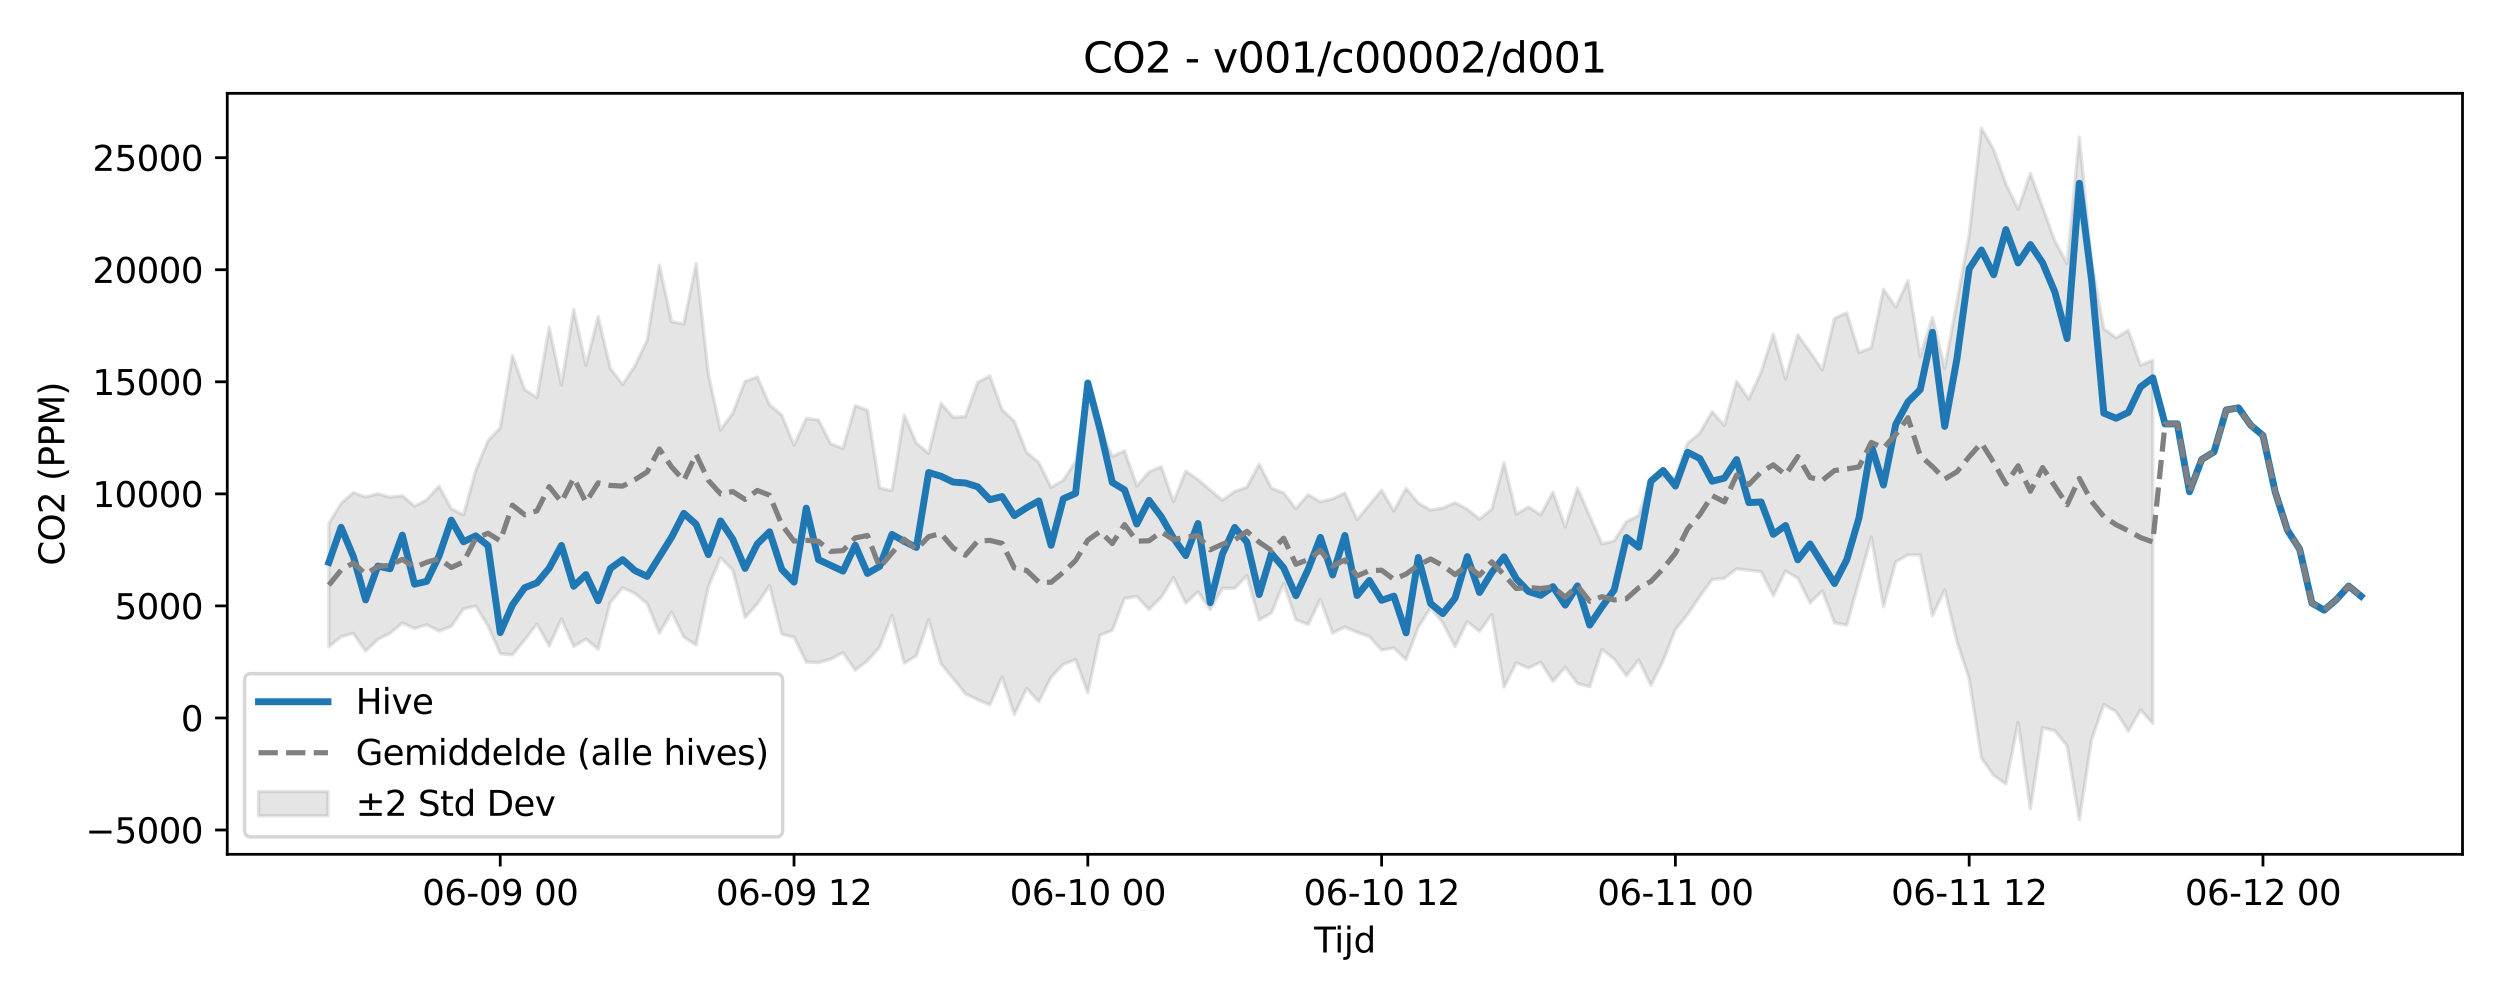 <?xml version="1.0" encoding="utf-8" standalone="no"?>
<!DOCTYPE svg PUBLIC "-//W3C//DTD SVG 1.1//EN"
  "http://www.w3.org/Graphics/SVG/1.1/DTD/svg11.dtd">
<svg xmlns:xlink="http://www.w3.org/1999/xlink" width="720pt" height="288pt" viewBox="0 0 720 288" xmlns="http://www.w3.org/2000/svg" version="1.1">
 <defs>
  <style type="text/css">*{stroke-linejoin: round; stroke-linecap: butt}</style>
 </defs>
 <g id="figure_1">
  <g id="patch_1">
   <path d="M 0 288 
L 720 288 
L 720 0 
L 0 0 
z
" style="fill: #ffffff"/>
  </g>
  <g id="axes_1">
   <g id="patch_2">
    <path d="M 65.45 246.04 
L 709.2 246.04 
L 709.2 26.88 
L 65.45 26.88 
z
" style="fill: #ffffff"/>
   </g>
   <g id="FillBetweenPolyCollection_1">
    <defs>
     <path id="m976c38b8c7" d="M 94.711 -137.254 
L 94.711 -101.73 
L 98.237 -104.631 
L 101.762 -105.577 
L 105.288 -100.515 
L 108.813 -103.811 
L 112.339 -105.642 
L 115.864 -108.544 
L 119.39 -106.975 
L 122.915 -108.066 
L 126.441 -106.211 
L 129.966 -107.614 
L 133.491 -112.618 
L 137.017 -113.443 
L 140.542 -107.786 
L 144.068 -99.717 
L 147.593 -99.405 
L 151.119 -103.745 
L 154.644 -108.27 
L 158.17 -101.955 
L 161.695 -109.756 
L 165.221 -101.806 
L 168.746 -103.96 
L 172.272 -101.044 
L 175.797 -114.542 
L 179.323 -118.716 
L 182.848 -117.086 
L 186.373 -114.177 
L 189.899 -105.667 
L 193.424 -111.736 
L 196.95 -104.49 
L 200.475 -102.254 
L 204.001 -119.076 
L 207.526 -127.351 
L 211.052 -123.786 
L 214.577 -110.171 
L 218.103 -114.088 
L 221.628 -119.336 
L 225.154 -105.314 
L 228.679 -104.504 
L 232.205 -97.335 
L 235.73 -97.177 
L 239.255 -98.163 
L 242.781 -100.057 
L 246.306 -95.012 
L 249.832 -97.695 
L 253.357 -101.659 
L 256.883 -110.799 
L 260.408 -96.98 
L 263.934 -99.143 
L 267.459 -109.472 
L 270.985 -96.816 
L 274.51 -92.606 
L 278.036 -88.187 
L 281.561 -86.468 
L 285.087 -84.993 
L 288.612 -93.028 
L 292.137 -82.207 
L 295.663 -89.719 
L 299.188 -85.913 
L 302.714 -92.959 
L 306.239 -96.705 
L 309.765 -98.048 
L 313.29 -88.462 
L 316.816 -105.051 
L 320.341 -106.446 
L 323.867 -115.63 
L 327.392 -116.232 
L 330.918 -112.45 
L 334.443 -115.993 
L 337.968 -121.655 
L 341.494 -114.295 
L 345.019 -117.542 
L 348.545 -112.461 
L 352.07 -118.574 
L 355.596 -118.573 
L 359.121 -122.231 
L 362.647 -109.398 
L 366.172 -111.501 
L 369.698 -119.966 
L 373.223 -109.494 
L 376.749 -108.139 
L 380.274 -115.425 
L 383.8 -105.657 
L 387.325 -107.45 
L 390.85 -105.893 
L 394.376 -104.692 
L 397.901 -100.757 
L 401.427 -101.395 
L 404.952 -98.008 
L 408.478 -107.343 
L 412.003 -112.953 
L 415.529 -108.597 
L 419.054 -101.781 
L 422.58 -109.017 
L 426.105 -106.128 
L 429.631 -111.037 
L 433.156 -90.12 
L 436.682 -97.076 
L 440.207 -95.622 
L 443.732 -97.276 
L 447.258 -91.741 
L 450.783 -95.83 
L 454.309 -91.153 
L 457.834 -90.254 
L 461.36 -100.965 
L 464.885 -98.223 
L 468.411 -93.38 
L 471.936 -97.934 
L 475.462 -90.638 
L 478.987 -97.667 
L 482.513 -106.684 
L 486.038 -111.089 
L 489.563 -116.275 
L 493.089 -121.079 
L 496.614 -121.437 
L 500.14 -124.173 
L 503.665 -123.781 
L 507.191 -123.364 
L 510.716 -116.416 
L 514.242 -123.534 
L 517.767 -121.498 
L 521.293 -114.367 
L 524.818 -117.801 
L 528.344 -108.666 
L 531.869 -107.972 
L 535.395 -120.616 
L 538.92 -133.316 
L 542.445 -113.282 
L 545.971 -126.2 
L 549.496 -128.179 
L 553.022 -128.191 
L 556.547 -110.651 
L 560.073 -118.142 
L 563.598 -103.223 
L 567.124 -92.496 
L 570.649 -69.696 
L 574.175 -64.666 
L 577.7 -62.239 
L 581.226 -79.957 
L 584.751 -55.011 
L 588.277 -78.392 
L 591.802 -77.546 
L 595.327 -73.177 
L 598.853 -51.922 
L 602.378 -75.005 
L 605.904 -85.092 
L 609.429 -83.055 
L 612.955 -77.421 
L 616.48 -83.582 
L 620.006 -79.598 
L 620.006 -184.232 
L 620.006 -184.232 
L 616.48 -182.8 
L 612.955 -192.86 
L 609.429 -190.712 
L 605.904 -193.347 
L 602.378 -212.213 
L 598.853 -248.52 
L 595.327 -212.056 
L 591.802 -218.574 
L 588.277 -228.282 
L 584.751 -238.042 
L 581.226 -227.746 
L 577.7 -235.054 
L 574.175 -244.946 
L 570.649 -251.158 
L 567.124 -220.424 
L 563.598 -201.003 
L 560.073 -181.959 
L 556.547 -196.606 
L 553.022 -185.353 
L 549.496 -207.194 
L 545.971 -199.543 
L 542.445 -204.684 
L 538.92 -187.857 
L 535.395 -186.425 
L 531.869 -197.906 
L 528.344 -196.319 
L 524.818 -181.488 
L 521.293 -186.629 
L 517.767 -191.543 
L 514.242 -178.943 
L 510.716 -191.816 
L 507.191 -180.768 
L 503.665 -173.107 
L 500.14 -178.162 
L 496.614 -165.482 
L 493.089 -169.464 
L 489.563 -163.301 
L 486.038 -160.363 
L 482.513 -150.656 
L 478.987 -150.837 
L 475.462 -150.455 
L 471.936 -139.494 
L 468.411 -137.759 
L 464.885 -132.231 
L 461.36 -131.363 
L 457.834 -139.393 
L 454.309 -147.418 
L 450.783 -136.262 
L 447.258 -146.226 
L 443.732 -139.749 
L 440.207 -141.965 
L 436.682 -139.939 
L 433.156 -154.752 
L 429.631 -141.346 
L 426.105 -138.514 
L 422.58 -141.375 
L 419.054 -143.241 
L 415.529 -141.664 
L 412.003 -141.074 
L 408.478 -143.122 
L 404.952 -147.345 
L 401.427 -140.862 
L 397.901 -146.812 
L 394.376 -142.6 
L 390.85 -138.37 
L 387.325 -146.004 
L 383.8 -144.327 
L 380.274 -143.481 
L 376.749 -145.54 
L 373.223 -141.504 
L 369.698 -146.01 
L 366.172 -147.397 
L 362.647 -154.323 
L 359.121 -147.706 
L 355.596 -146.436 
L 352.07 -143.962 
L 348.545 -146.854 
L 345.019 -149.885 
L 341.494 -152.333 
L 337.968 -143.501 
L 334.443 -153.59 
L 330.918 -152.058 
L 327.392 -148.065 
L 323.867 -158.19 
L 320.341 -156.49 
L 316.816 -164.799 
L 313.29 -176.457 
L 309.765 -155.068 
L 306.239 -149.703 
L 302.714 -147.623 
L 299.188 -154.805 
L 295.663 -157.713 
L 292.137 -166.626 
L 288.612 -169.997 
L 285.087 -179.731 
L 281.561 -177.877 
L 278.036 -168.012 
L 274.51 -167.811 
L 270.985 -171.88 
L 267.459 -157.426 
L 263.934 -160.339 
L 260.408 -168.451 
L 256.883 -146.719 
L 253.357 -147.43 
L 249.832 -169.866 
L 246.306 -171.147 
L 242.781 -158.821 
L 239.255 -160.181 
L 235.73 -167.037 
L 232.205 -167.461 
L 228.679 -159.801 
L 225.154 -168.442 
L 221.628 -171.435 
L 218.103 -179.41 
L 214.577 -178.178 
L 211.052 -169.042 
L 207.526 -164.179 
L 204.001 -180.229 
L 200.475 -212.105 
L 196.95 -194.736 
L 193.424 -195.345 
L 189.899 -211.694 
L 186.373 -189.981 
L 182.848 -182.62 
L 179.323 -177.287 
L 175.797 -181.856 
L 172.272 -196.821 
L 168.746 -182.765 
L 165.221 -198.879 
L 161.695 -177.098 
L 158.17 -193.75 
L 154.644 -173.494 
L 151.119 -175.742 
L 147.593 -185.632 
L 144.068 -164.779 
L 140.542 -161.066 
L 137.017 -152.504 
L 133.491 -139.712 
L 129.966 -141.507 
L 126.441 -147.998 
L 122.915 -144.077 
L 119.39 -142.21 
L 115.864 -145.263 
L 112.339 -144.799 
L 108.813 -145.789 
L 105.288 -144.871 
L 101.762 -146.146 
L 98.237 -143.015 
L 94.711 -137.254 
z
" style="stroke: #808080; stroke-opacity: 0.2"/>
    </defs>
    <g clip-path="url(#p9de59397cb)">
     <use xlink:href="#m976c38b8c7" x="0" y="288" style="fill: #808080; fill-opacity: 0.2; stroke: #808080; stroke-opacity: 0.2"/>
    </g>
   </g>
   <g id="matplotlib.axis_1">
    <g id="xtick_1">
     <g id="line2d_1">
      <defs>
       <path id="m3019c4ec33" d="M 0 0 
L 0 3.5 
" style="stroke: #000000; stroke-width: 0.8"/>
      </defs>
      <g>
       <use xlink:href="#m3019c4ec33" x="144.068" y="246.04" style="stroke: #000000; stroke-width: 0.8"/>
      </g>
     </g>
     <g id="text_1">
      <!-- 06-09 00 -->
      <g transform="translate(121.587 260.638) scale(0.1 -0.1)">
       <defs>
        <path id="DejaVuSans-30" d="M 2034 4250 
Q 1547 4250 1301 3770 
Q 1056 3291 1056 2328 
Q 1056 1369 1301 889 
Q 1547 409 2034 409 
Q 2525 409 2770 889 
Q 3016 1369 3016 2328 
Q 3016 3291 2770 3770 
Q 2525 4250 2034 4250 
z
M 2034 4750 
Q 2819 4750 3233 4129 
Q 3647 3509 3647 2328 
Q 3647 1150 3233 529 
Q 2819 -91 2034 -91 
Q 1250 -91 836 529 
Q 422 1150 422 2328 
Q 422 3509 836 4129 
Q 1250 4750 2034 4750 
z
" transform="scale(0.016)"/>
        <path id="DejaVuSans-36" d="M 2113 2584 
Q 1688 2584 1439 2293 
Q 1191 2003 1191 1497 
Q 1191 994 1439 701 
Q 1688 409 2113 409 
Q 2538 409 2786 701 
Q 3034 994 3034 1497 
Q 3034 2003 2786 2293 
Q 2538 2584 2113 2584 
z
M 3366 4563 
L 3366 3988 
Q 3128 4100 2886 4159 
Q 2644 4219 2406 4219 
Q 1781 4219 1451 3797 
Q 1122 3375 1075 2522 
Q 1259 2794 1537 2939 
Q 1816 3084 2150 3084 
Q 2853 3084 3261 2657 
Q 3669 2231 3669 1497 
Q 3669 778 3244 343 
Q 2819 -91 2113 -91 
Q 1303 -91 875 529 
Q 447 1150 447 2328 
Q 447 3434 972 4092 
Q 1497 4750 2381 4750 
Q 2619 4750 2861 4703 
Q 3103 4656 3366 4563 
z
" transform="scale(0.016)"/>
        <path id="DejaVuSans-2d" d="M 313 2009 
L 1997 2009 
L 1997 1497 
L 313 1497 
L 313 2009 
z
" transform="scale(0.016)"/>
        <path id="DejaVuSans-39" d="M 703 97 
L 703 672 
Q 941 559 1184 500 
Q 1428 441 1663 441 
Q 2288 441 2617 861 
Q 2947 1281 2994 2138 
Q 2813 1869 2534 1725 
Q 2256 1581 1919 1581 
Q 1219 1581 811 2004 
Q 403 2428 403 3163 
Q 403 3881 828 4315 
Q 1253 4750 1959 4750 
Q 2769 4750 3195 4129 
Q 3622 3509 3622 2328 
Q 3622 1225 3098 567 
Q 2575 -91 1691 -91 
Q 1453 -91 1209 -44 
Q 966 3 703 97 
z
M 1959 2075 
Q 2384 2075 2632 2365 
Q 2881 2656 2881 3163 
Q 2881 3666 2632 3958 
Q 2384 4250 1959 4250 
Q 1534 4250 1286 3958 
Q 1038 3666 1038 3163 
Q 1038 2656 1286 2365 
Q 1534 2075 1959 2075 
z
" transform="scale(0.016)"/>
        <path id="DejaVuSans-20" transform="scale(0.016)"/>
       </defs>
       <use xlink:href="#DejaVuSans-30"/>
       <use xlink:href="#DejaVuSans-36" transform="translate(63.623 0)"/>
       <use xlink:href="#DejaVuSans-2d" transform="translate(127.246 0)"/>
       <use xlink:href="#DejaVuSans-30" transform="translate(163.33 0)"/>
       <use xlink:href="#DejaVuSans-39" transform="translate(226.953 0)"/>
       <use xlink:href="#DejaVuSans-20" transform="translate(290.576 0)"/>
       <use xlink:href="#DejaVuSans-30" transform="translate(322.363 0)"/>
       <use xlink:href="#DejaVuSans-30" transform="translate(385.986 0)"/>
      </g>
     </g>
    </g>
    <g id="xtick_2">
     <g id="line2d_2">
      <g>
       <use xlink:href="#m3019c4ec33" x="228.679" y="246.04" style="stroke: #000000; stroke-width: 0.8"/>
      </g>
     </g>
     <g id="text_2">
      <!-- 06-09 12 -->
      <g transform="translate(206.199 260.638) scale(0.1 -0.1)">
       <defs>
        <path id="DejaVuSans-31" d="M 794 531 
L 1825 531 
L 1825 4091 
L 703 3866 
L 703 4441 
L 1819 4666 
L 2450 4666 
L 2450 531 
L 3481 531 
L 3481 0 
L 794 0 
L 794 531 
z
" transform="scale(0.016)"/>
        <path id="DejaVuSans-32" d="M 1228 531 
L 3431 531 
L 3431 0 
L 469 0 
L 469 531 
Q 828 903 1448 1529 
Q 2069 2156 2228 2338 
Q 2531 2678 2651 2914 
Q 2772 3150 2772 3378 
Q 2772 3750 2511 3984 
Q 2250 4219 1831 4219 
Q 1534 4219 1204 4116 
Q 875 4013 500 3803 
L 500 4441 
Q 881 4594 1212 4672 
Q 1544 4750 1819 4750 
Q 2544 4750 2975 4387 
Q 3406 4025 3406 3419 
Q 3406 3131 3298 2873 
Q 3191 2616 2906 2266 
Q 2828 2175 2409 1742 
Q 1991 1309 1228 531 
z
" transform="scale(0.016)"/>
       </defs>
       <use xlink:href="#DejaVuSans-30"/>
       <use xlink:href="#DejaVuSans-36" transform="translate(63.623 0)"/>
       <use xlink:href="#DejaVuSans-2d" transform="translate(127.246 0)"/>
       <use xlink:href="#DejaVuSans-30" transform="translate(163.33 0)"/>
       <use xlink:href="#DejaVuSans-39" transform="translate(226.953 0)"/>
       <use xlink:href="#DejaVuSans-20" transform="translate(290.576 0)"/>
       <use xlink:href="#DejaVuSans-31" transform="translate(322.363 0)"/>
       <use xlink:href="#DejaVuSans-32" transform="translate(385.986 0)"/>
      </g>
     </g>
    </g>
    <g id="xtick_3">
     <g id="line2d_3">
      <g>
       <use xlink:href="#m3019c4ec33" x="313.29" y="246.04" style="stroke: #000000; stroke-width: 0.8"/>
      </g>
     </g>
     <g id="text_3">
      <!-- 06-10 00 -->
      <g transform="translate(290.81 260.638) scale(0.1 -0.1)">
       <use xlink:href="#DejaVuSans-30"/>
       <use xlink:href="#DejaVuSans-36" transform="translate(63.623 0)"/>
       <use xlink:href="#DejaVuSans-2d" transform="translate(127.246 0)"/>
       <use xlink:href="#DejaVuSans-31" transform="translate(163.33 0)"/>
       <use xlink:href="#DejaVuSans-30" transform="translate(226.953 0)"/>
       <use xlink:href="#DejaVuSans-20" transform="translate(290.576 0)"/>
       <use xlink:href="#DejaVuSans-30" transform="translate(322.363 0)"/>
       <use xlink:href="#DejaVuSans-30" transform="translate(385.986 0)"/>
      </g>
     </g>
    </g>
    <g id="xtick_4">
     <g id="line2d_4">
      <g>
       <use xlink:href="#m3019c4ec33" x="397.901" y="246.04" style="stroke: #000000; stroke-width: 0.8"/>
      </g>
     </g>
     <g id="text_4">
      <!-- 06-10 12 -->
      <g transform="translate(375.421 260.638) scale(0.1 -0.1)">
       <use xlink:href="#DejaVuSans-30"/>
       <use xlink:href="#DejaVuSans-36" transform="translate(63.623 0)"/>
       <use xlink:href="#DejaVuSans-2d" transform="translate(127.246 0)"/>
       <use xlink:href="#DejaVuSans-31" transform="translate(163.33 0)"/>
       <use xlink:href="#DejaVuSans-30" transform="translate(226.953 0)"/>
       <use xlink:href="#DejaVuSans-20" transform="translate(290.576 0)"/>
       <use xlink:href="#DejaVuSans-31" transform="translate(322.363 0)"/>
       <use xlink:href="#DejaVuSans-32" transform="translate(385.986 0)"/>
      </g>
     </g>
    </g>
    <g id="xtick_5">
     <g id="line2d_5">
      <g>
       <use xlink:href="#m3019c4ec33" x="482.513" y="246.04" style="stroke: #000000; stroke-width: 0.8"/>
      </g>
     </g>
     <g id="text_5">
      <!-- 06-11 00 -->
      <g transform="translate(460.032 260.638) scale(0.1 -0.1)">
       <use xlink:href="#DejaVuSans-30"/>
       <use xlink:href="#DejaVuSans-36" transform="translate(63.623 0)"/>
       <use xlink:href="#DejaVuSans-2d" transform="translate(127.246 0)"/>
       <use xlink:href="#DejaVuSans-31" transform="translate(163.33 0)"/>
       <use xlink:href="#DejaVuSans-31" transform="translate(226.953 0)"/>
       <use xlink:href="#DejaVuSans-20" transform="translate(290.576 0)"/>
       <use xlink:href="#DejaVuSans-30" transform="translate(322.363 0)"/>
       <use xlink:href="#DejaVuSans-30" transform="translate(385.986 0)"/>
      </g>
     </g>
    </g>
    <g id="xtick_6">
     <g id="line2d_6">
      <g>
       <use xlink:href="#m3019c4ec33" x="567.124" y="246.04" style="stroke: #000000; stroke-width: 0.8"/>
      </g>
     </g>
     <g id="text_6">
      <!-- 06-11 12 -->
      <g transform="translate(544.643 260.638) scale(0.1 -0.1)">
       <use xlink:href="#DejaVuSans-30"/>
       <use xlink:href="#DejaVuSans-36" transform="translate(63.623 0)"/>
       <use xlink:href="#DejaVuSans-2d" transform="translate(127.246 0)"/>
       <use xlink:href="#DejaVuSans-31" transform="translate(163.33 0)"/>
       <use xlink:href="#DejaVuSans-31" transform="translate(226.953 0)"/>
       <use xlink:href="#DejaVuSans-20" transform="translate(290.576 0)"/>
       <use xlink:href="#DejaVuSans-31" transform="translate(322.363 0)"/>
       <use xlink:href="#DejaVuSans-32" transform="translate(385.986 0)"/>
      </g>
     </g>
    </g>
    <g id="xtick_7">
     <g id="line2d_7">
      <g>
       <use xlink:href="#m3019c4ec33" x="651.735" y="246.04" style="stroke: #000000; stroke-width: 0.8"/>
      </g>
     </g>
     <g id="text_7">
      <!-- 06-12 00 -->
      <g transform="translate(629.254 260.638) scale(0.1 -0.1)">
       <use xlink:href="#DejaVuSans-30"/>
       <use xlink:href="#DejaVuSans-36" transform="translate(63.623 0)"/>
       <use xlink:href="#DejaVuSans-2d" transform="translate(127.246 0)"/>
       <use xlink:href="#DejaVuSans-31" transform="translate(163.33 0)"/>
       <use xlink:href="#DejaVuSans-32" transform="translate(226.953 0)"/>
       <use xlink:href="#DejaVuSans-20" transform="translate(290.576 0)"/>
       <use xlink:href="#DejaVuSans-30" transform="translate(322.363 0)"/>
       <use xlink:href="#DejaVuSans-30" transform="translate(385.986 0)"/>
      </g>
     </g>
    </g>
    <g id="text_8">
     <!-- Tijd -->
     <g transform="translate(378.475 274.317) scale(0.1 -0.1)">
      <defs>
       <path id="DejaVuSans-54" d="M -19 4666 
L 3928 4666 
L 3928 4134 
L 2272 4134 
L 2272 0 
L 1638 0 
L 1638 4134 
L -19 4134 
L -19 4666 
z
" transform="scale(0.016)"/>
       <path id="DejaVuSans-69" d="M 603 3500 
L 1178 3500 
L 1178 0 
L 603 0 
L 603 3500 
z
M 603 4863 
L 1178 4863 
L 1178 4134 
L 603 4134 
L 603 4863 
z
" transform="scale(0.016)"/>
       <path id="DejaVuSans-6a" d="M 603 3500 
L 1178 3500 
L 1178 -63 
Q 1178 -731 923 -1031 
Q 669 -1331 103 -1331 
L -116 -1331 
L -116 -844 
L 38 -844 
Q 366 -844 484 -692 
Q 603 -541 603 -63 
L 603 3500 
z
M 603 4863 
L 1178 4863 
L 1178 4134 
L 603 4134 
L 603 4863 
z
" transform="scale(0.016)"/>
       <path id="DejaVuSans-64" d="M 2906 2969 
L 2906 4863 
L 3481 4863 
L 3481 0 
L 2906 0 
L 2906 525 
Q 2725 213 2448 61 
Q 2172 -91 1784 -91 
Q 1150 -91 751 415 
Q 353 922 353 1747 
Q 353 2572 751 3078 
Q 1150 3584 1784 3584 
Q 2172 3584 2448 3432 
Q 2725 3281 2906 2969 
z
M 947 1747 
Q 947 1113 1208 752 
Q 1469 391 1925 391 
Q 2381 391 2643 752 
Q 2906 1113 2906 1747 
Q 2906 2381 2643 2742 
Q 2381 3103 1925 3103 
Q 1469 3103 1208 2742 
Q 947 2381 947 1747 
z
" transform="scale(0.016)"/>
      </defs>
      <use xlink:href="#DejaVuSans-54"/>
      <use xlink:href="#DejaVuSans-69" transform="translate(57.959 0)"/>
      <use xlink:href="#DejaVuSans-6a" transform="translate(85.742 0)"/>
      <use xlink:href="#DejaVuSans-64" transform="translate(113.525 0)"/>
     </g>
    </g>
   </g>
   <g id="matplotlib.axis_2">
    <g id="ytick_1">
     <g id="line2d_8">
      <defs>
       <path id="m565ae47005" d="M 0 0 
L -3.5 0 
" style="stroke: #000000; stroke-width: 0.8"/>
      </defs>
      <g>
       <use xlink:href="#m565ae47005" x="65.45" y="239.047" style="stroke: #000000; stroke-width: 0.8"/>
      </g>
     </g>
     <g id="text_9">
      <!-- −5000 -->
      <g transform="translate(24.62 242.846) scale(0.1 -0.1)">
       <defs>
        <path id="DejaVuSans-2212" d="M 678 2272 
L 4684 2272 
L 4684 1741 
L 678 1741 
L 678 2272 
z
" transform="scale(0.016)"/>
        <path id="DejaVuSans-35" d="M 691 4666 
L 3169 4666 
L 3169 4134 
L 1269 4134 
L 1269 2991 
Q 1406 3038 1543 3061 
Q 1681 3084 1819 3084 
Q 2600 3084 3056 2656 
Q 3513 2228 3513 1497 
Q 3513 744 3044 326 
Q 2575 -91 1722 -91 
Q 1428 -91 1123 -41 
Q 819 9 494 109 
L 494 744 
Q 775 591 1075 516 
Q 1375 441 1709 441 
Q 2250 441 2565 725 
Q 2881 1009 2881 1497 
Q 2881 1984 2565 2268 
Q 2250 2553 1709 2553 
Q 1456 2553 1204 2497 
Q 953 2441 691 2322 
L 691 4666 
z
" transform="scale(0.016)"/>
       </defs>
       <use xlink:href="#DejaVuSans-2212"/>
       <use xlink:href="#DejaVuSans-35" transform="translate(83.789 0)"/>
       <use xlink:href="#DejaVuSans-30" transform="translate(147.412 0)"/>
       <use xlink:href="#DejaVuSans-30" transform="translate(211.035 0)"/>
       <use xlink:href="#DejaVuSans-30" transform="translate(274.658 0)"/>
      </g>
     </g>
    </g>
    <g id="ytick_2">
     <g id="line2d_9">
      <g>
       <use xlink:href="#m565ae47005" x="65.45" y="206.774" style="stroke: #000000; stroke-width: 0.8"/>
      </g>
     </g>
     <g id="text_10">
      <!-- 0 -->
      <g transform="translate(52.087 210.573) scale(0.1 -0.1)">
       <use xlink:href="#DejaVuSans-30"/>
      </g>
     </g>
    </g>
    <g id="ytick_3">
     <g id="line2d_10">
      <g>
       <use xlink:href="#m565ae47005" x="65.45" y="174.5" style="stroke: #000000; stroke-width: 0.8"/>
      </g>
     </g>
     <g id="text_11">
      <!-- 5000 -->
      <g transform="translate(33 178.299) scale(0.1 -0.1)">
       <use xlink:href="#DejaVuSans-35"/>
       <use xlink:href="#DejaVuSans-30" transform="translate(63.623 0)"/>
       <use xlink:href="#DejaVuSans-30" transform="translate(127.246 0)"/>
       <use xlink:href="#DejaVuSans-30" transform="translate(190.869 0)"/>
      </g>
     </g>
    </g>
    <g id="ytick_4">
     <g id="line2d_11">
      <g>
       <use xlink:href="#m565ae47005" x="65.45" y="142.227" style="stroke: #000000; stroke-width: 0.8"/>
      </g>
     </g>
     <g id="text_12">
      <!-- 10000 -->
      <g transform="translate(26.637 146.026) scale(0.1 -0.1)">
       <use xlink:href="#DejaVuSans-31"/>
       <use xlink:href="#DejaVuSans-30" transform="translate(63.623 0)"/>
       <use xlink:href="#DejaVuSans-30" transform="translate(127.246 0)"/>
       <use xlink:href="#DejaVuSans-30" transform="translate(190.869 0)"/>
       <use xlink:href="#DejaVuSans-30" transform="translate(254.492 0)"/>
      </g>
     </g>
    </g>
    <g id="ytick_5">
     <g id="line2d_12">
      <g>
       <use xlink:href="#m565ae47005" x="65.45" y="109.953" style="stroke: #000000; stroke-width: 0.8"/>
      </g>
     </g>
     <g id="text_13">
      <!-- 15000 -->
      <g transform="translate(26.637 113.752) scale(0.1 -0.1)">
       <use xlink:href="#DejaVuSans-31"/>
       <use xlink:href="#DejaVuSans-35" transform="translate(63.623 0)"/>
       <use xlink:href="#DejaVuSans-30" transform="translate(127.246 0)"/>
       <use xlink:href="#DejaVuSans-30" transform="translate(190.869 0)"/>
       <use xlink:href="#DejaVuSans-30" transform="translate(254.492 0)"/>
      </g>
     </g>
    </g>
    <g id="ytick_6">
     <g id="line2d_13">
      <g>
       <use xlink:href="#m565ae47005" x="65.45" y="77.679" style="stroke: #000000; stroke-width: 0.8"/>
      </g>
     </g>
     <g id="text_14">
      <!-- 20000 -->
      <g transform="translate(26.637 81.479) scale(0.1 -0.1)">
       <use xlink:href="#DejaVuSans-32"/>
       <use xlink:href="#DejaVuSans-30" transform="translate(63.623 0)"/>
       <use xlink:href="#DejaVuSans-30" transform="translate(127.246 0)"/>
       <use xlink:href="#DejaVuSans-30" transform="translate(190.869 0)"/>
       <use xlink:href="#DejaVuSans-30" transform="translate(254.492 0)"/>
      </g>
     </g>
    </g>
    <g id="ytick_7">
     <g id="line2d_14">
      <g>
       <use xlink:href="#m565ae47005" x="65.45" y="45.406" style="stroke: #000000; stroke-width: 0.8"/>
      </g>
     </g>
     <g id="text_15">
      <!-- 25000 -->
      <g transform="translate(26.637 49.205) scale(0.1 -0.1)">
       <use xlink:href="#DejaVuSans-32"/>
       <use xlink:href="#DejaVuSans-35" transform="translate(63.623 0)"/>
       <use xlink:href="#DejaVuSans-30" transform="translate(127.246 0)"/>
       <use xlink:href="#DejaVuSans-30" transform="translate(190.869 0)"/>
       <use xlink:href="#DejaVuSans-30" transform="translate(254.492 0)"/>
      </g>
     </g>
    </g>
    <g id="text_16">
     <!-- CO2 (PPM) -->
     <g transform="translate(18.541 162.903) rotate(-90) scale(0.1 -0.1)">
      <defs>
       <path id="DejaVuSans-43" d="M 4122 4306 
L 4122 3641 
Q 3803 3938 3442 4084 
Q 3081 4231 2675 4231 
Q 1875 4231 1450 3742 
Q 1025 3253 1025 2328 
Q 1025 1406 1450 917 
Q 1875 428 2675 428 
Q 3081 428 3442 575 
Q 3803 722 4122 1019 
L 4122 359 
Q 3791 134 3420 21 
Q 3050 -91 2638 -91 
Q 1578 -91 968 557 
Q 359 1206 359 2328 
Q 359 3453 968 4101 
Q 1578 4750 2638 4750 
Q 3056 4750 3426 4639 
Q 3797 4528 4122 4306 
z
" transform="scale(0.016)"/>
       <path id="DejaVuSans-4f" d="M 2522 4238 
Q 1834 4238 1429 3725 
Q 1025 3213 1025 2328 
Q 1025 1447 1429 934 
Q 1834 422 2522 422 
Q 3209 422 3611 934 
Q 4013 1447 4013 2328 
Q 4013 3213 3611 3725 
Q 3209 4238 2522 4238 
z
M 2522 4750 
Q 3503 4750 4090 4092 
Q 4678 3434 4678 2328 
Q 4678 1225 4090 567 
Q 3503 -91 2522 -91 
Q 1538 -91 948 565 
Q 359 1222 359 2328 
Q 359 3434 948 4092 
Q 1538 4750 2522 4750 
z
" transform="scale(0.016)"/>
       <path id="DejaVuSans-28" d="M 1984 4856 
Q 1566 4138 1362 3434 
Q 1159 2731 1159 2009 
Q 1159 1288 1364 580 
Q 1569 -128 1984 -844 
L 1484 -844 
Q 1016 -109 783 600 
Q 550 1309 550 2009 
Q 550 2706 781 3412 
Q 1013 4119 1484 4856 
L 1984 4856 
z
" transform="scale(0.016)"/>
       <path id="DejaVuSans-50" d="M 1259 4147 
L 1259 2394 
L 2053 2394 
Q 2494 2394 2734 2622 
Q 2975 2850 2975 3272 
Q 2975 3691 2734 3919 
Q 2494 4147 2053 4147 
L 1259 4147 
z
M 628 4666 
L 2053 4666 
Q 2838 4666 3239 4311 
Q 3641 3956 3641 3272 
Q 3641 2581 3239 2228 
Q 2838 1875 2053 1875 
L 1259 1875 
L 1259 0 
L 628 0 
L 628 4666 
z
" transform="scale(0.016)"/>
       <path id="DejaVuSans-4d" d="M 628 4666 
L 1569 4666 
L 2759 1491 
L 3956 4666 
L 4897 4666 
L 4897 0 
L 4281 0 
L 4281 4097 
L 3078 897 
L 2444 897 
L 1241 4097 
L 1241 0 
L 628 0 
L 628 4666 
z
" transform="scale(0.016)"/>
       <path id="DejaVuSans-29" d="M 513 4856 
L 1013 4856 
Q 1481 4119 1714 3412 
Q 1947 2706 1947 2009 
Q 1947 1309 1714 600 
Q 1481 -109 1013 -844 
L 513 -844 
Q 928 -128 1133 580 
Q 1338 1288 1338 2009 
Q 1338 2731 1133 3434 
Q 928 4138 513 4856 
z
" transform="scale(0.016)"/>
      </defs>
      <use xlink:href="#DejaVuSans-43"/>
      <use xlink:href="#DejaVuSans-4f" transform="translate(69.824 0)"/>
      <use xlink:href="#DejaVuSans-32" transform="translate(148.535 0)"/>
      <use xlink:href="#DejaVuSans-20" transform="translate(212.158 0)"/>
      <use xlink:href="#DejaVuSans-28" transform="translate(243.945 0)"/>
      <use xlink:href="#DejaVuSans-50" transform="translate(282.959 0)"/>
      <use xlink:href="#DejaVuSans-50" transform="translate(343.262 0)"/>
      <use xlink:href="#DejaVuSans-4d" transform="translate(403.564 0)"/>
      <use xlink:href="#DejaVuSans-29" transform="translate(489.844 0)"/>
     </g>
    </g>
   </g>
   <g id="line2d_15">
    <path d="M 94.711 161.959 
L 98.237 151.878 
L 101.762 160.285 
L 105.288 172.773 
L 108.813 163.043 
L 112.339 163.809 
L 115.864 154.116 
L 119.39 168.254 
L 122.915 167.417 
L 126.441 160.141 
L 129.966 149.796 
L 133.491 156.027 
L 137.017 154.329 
L 140.542 157.139 
L 144.068 182.185 
L 147.593 174.186 
L 151.119 169.25 
L 154.644 167.869 
L 158.17 163.635 
L 161.695 157.081 
L 165.221 168.841 
L 168.746 165.487 
L 172.272 173.009 
L 175.797 163.706 
L 179.323 161.182 
L 182.848 164.336 
L 186.373 165.993 
L 193.424 154.712 
L 196.95 147.842 
L 200.475 150.986 
L 204.001 159.723 
L 207.526 150.034 
L 211.052 155.31 
L 214.577 163.701 
L 218.103 156.636 
L 221.628 153.163 
L 225.154 163.989 
L 228.679 167.652 
L 232.205 146.351 
L 235.73 161.18 
L 242.781 164.48 
L 246.306 157.038 
L 249.832 165.152 
L 253.357 163.108 
L 256.883 153.916 
L 260.408 155.895 
L 263.934 157.649 
L 267.459 136.086 
L 270.985 137.149 
L 274.51 138.849 
L 278.036 139.096 
L 281.561 140.2 
L 285.087 143.907 
L 288.612 143.01 
L 292.137 148.505 
L 295.663 146.209 
L 299.188 144.271 
L 302.714 157.042 
L 306.239 143.629 
L 309.765 142.082 
L 313.29 110.31 
L 316.816 123.691 
L 320.341 138.941 
L 323.867 141.075 
L 327.392 150.912 
L 330.918 144.108 
L 334.443 148.81 
L 337.968 154.977 
L 341.494 160.009 
L 345.019 150.776 
L 348.545 173.56 
L 352.07 159.54 
L 355.596 151.909 
L 359.121 156.153 
L 362.647 171.221 
L 366.172 159.422 
L 369.698 163.534 
L 373.223 171.553 
L 376.749 163.96 
L 380.274 154.774 
L 383.8 165.593 
L 387.325 154.229 
L 390.85 171.503 
L 394.376 167.184 
L 397.901 172.891 
L 401.427 171.686 
L 404.952 182.269 
L 408.478 160.56 
L 412.003 173.797 
L 415.529 176.714 
L 419.054 172.251 
L 422.58 160.313 
L 426.105 170.624 
L 429.631 164.857 
L 433.156 160.374 
L 436.682 166.69 
L 440.207 170.356 
L 443.732 171.443 
L 447.258 168.96 
L 450.783 174.268 
L 454.309 168.751 
L 457.834 180.023 
L 461.36 174.767 
L 464.885 169.919 
L 468.411 154.813 
L 471.936 157.6 
L 475.462 138.616 
L 478.987 135.488 
L 482.513 139.987 
L 486.038 130.26 
L 489.563 132.071 
L 493.089 138.588 
L 496.614 137.705 
L 500.14 132.355 
L 503.665 144.759 
L 507.191 144.563 
L 510.716 153.892 
L 514.242 151.343 
L 517.767 161.227 
L 521.293 156.669 
L 528.344 168.042 
L 531.869 161.188 
L 535.395 149.127 
L 538.92 128.314 
L 542.445 139.68 
L 545.971 122.23 
L 549.496 115.759 
L 553.022 112.204 
L 556.547 95.701 
L 560.073 122.785 
L 563.598 103.322 
L 567.124 77.428 
L 570.649 72.01 
L 574.175 79.125 
L 577.7 66.129 
L 581.226 75.73 
L 584.751 70.424 
L 588.277 75.701 
L 591.802 84.113 
L 595.327 97.506 
L 598.853 52.786 
L 602.378 80.649 
L 605.904 118.996 
L 609.429 120.461 
L 612.955 118.757 
L 616.48 111.415 
L 620.006 108.814 
L 623.531 122.096 
L 627.057 122.066 
L 630.582 141.613 
L 634.108 132.304 
L 637.633 130.158 
L 641.159 118.047 
L 644.684 117.464 
L 648.209 122.449 
L 651.735 125.423 
L 655.26 141.71 
L 658.786 152.696 
L 662.311 158.168 
L 665.837 173.691 
L 669.362 175.726 
L 672.888 172.673 
L 676.413 168.772 
L 679.939 171.679 
L 679.939 171.679 
" clip-path="url(#p9de59397cb)" style="fill: none; stroke: #1f77b4; stroke-width: 2; stroke-linecap: square"/>
   </g>
   <g id="line2d_16">
    <path d="M 94.711 168.508 
L 98.237 164.177 
L 101.762 162.138 
L 105.288 165.307 
L 108.813 163.2 
L 112.339 162.779 
L 115.864 161.096 
L 119.39 163.408 
L 122.915 161.929 
L 126.441 160.895 
L 129.966 163.44 
L 133.491 161.835 
L 137.017 155.026 
L 140.542 153.574 
L 144.068 155.752 
L 147.593 145.482 
L 151.119 148.257 
L 154.644 147.118 
L 158.17 140.148 
L 161.695 144.573 
L 165.221 137.658 
L 168.746 144.638 
L 172.272 139.067 
L 175.797 139.801 
L 179.323 139.999 
L 182.848 138.147 
L 186.373 135.921 
L 189.899 129.319 
L 193.424 134.459 
L 196.95 138.387 
L 200.475 130.821 
L 204.001 138.348 
L 207.526 142.235 
L 211.052 141.586 
L 214.577 143.825 
L 218.103 141.251 
L 221.628 142.615 
L 225.154 151.122 
L 228.679 155.847 
L 232.205 155.602 
L 235.73 155.893 
L 239.255 158.828 
L 242.781 158.561 
L 246.306 154.92 
L 249.832 154.219 
L 253.357 163.456 
L 256.883 159.241 
L 260.408 155.285 
L 263.934 158.259 
L 267.459 154.551 
L 270.985 153.652 
L 274.51 157.792 
L 278.036 159.9 
L 281.561 155.828 
L 285.087 155.638 
L 288.612 156.487 
L 292.137 163.583 
L 295.663 164.284 
L 299.188 167.641 
L 302.714 167.709 
L 306.239 164.796 
L 309.765 161.442 
L 313.29 155.541 
L 316.816 153.075 
L 320.341 156.532 
L 323.867 151.09 
L 327.392 155.851 
L 330.918 155.746 
L 334.443 153.209 
L 337.968 155.422 
L 341.494 154.686 
L 345.019 154.287 
L 348.545 158.343 
L 352.07 156.732 
L 355.596 155.496 
L 359.121 153.032 
L 362.647 156.14 
L 366.172 158.551 
L 369.698 155.012 
L 373.223 162.501 
L 376.749 161.161 
L 380.274 158.547 
L 383.8 163.008 
L 387.325 161.273 
L 390.85 165.869 
L 394.376 164.354 
L 397.901 164.215 
L 401.427 166.871 
L 404.952 165.324 
L 408.478 162.768 
L 412.003 160.986 
L 415.529 162.87 
L 419.054 165.489 
L 422.58 162.804 
L 426.105 165.679 
L 429.631 161.809 
L 433.156 165.564 
L 436.682 169.493 
L 440.207 169.206 
L 443.732 169.488 
L 447.258 169.016 
L 450.783 171.954 
L 454.309 168.715 
L 457.834 173.177 
L 461.36 171.836 
L 464.885 172.773 
L 468.411 172.431 
L 471.936 169.286 
L 475.462 167.453 
L 478.987 163.748 
L 482.513 159.33 
L 486.038 152.274 
L 489.563 148.212 
L 493.089 142.729 
L 496.614 144.54 
L 500.14 136.833 
L 503.665 139.556 
L 507.191 135.934 
L 510.716 133.884 
L 514.242 136.761 
L 517.767 131.479 
L 521.293 137.502 
L 524.818 138.356 
L 528.344 135.508 
L 531.869 135.061 
L 535.395 134.479 
L 538.92 127.414 
L 542.445 129.017 
L 545.971 125.129 
L 549.496 120.314 
L 553.022 131.228 
L 556.547 134.372 
L 560.073 137.95 
L 563.598 135.887 
L 567.124 131.54 
L 570.649 127.573 
L 574.175 133.194 
L 577.7 139.353 
L 581.226 134.149 
L 584.751 141.473 
L 588.277 134.663 
L 595.327 145.384 
L 598.853 137.779 
L 602.378 144.391 
L 605.904 148.78 
L 609.429 151.116 
L 612.955 152.86 
L 616.48 154.809 
L 620.006 156.085 
L 623.531 122.096 
L 627.057 122.066 
L 630.582 141.613 
L 634.108 132.304 
L 637.633 130.158 
L 641.159 118.047 
L 644.684 117.464 
L 648.209 122.449 
L 651.735 125.423 
L 655.26 141.71 
L 658.786 152.696 
L 662.311 158.168 
L 665.837 173.691 
L 669.362 175.726 
L 672.888 172.673 
L 676.413 168.772 
L 679.939 171.679 
L 679.939 171.679 
" clip-path="url(#p9de59397cb)" style="fill: none; stroke-dasharray: 5.55,2.4; stroke-dashoffset: 0; stroke: #808080; stroke-width: 1.5"/>
   </g>
   <g id="patch_3">
    <path d="M 65.45 246.04 
L 65.45 26.88 
" style="fill: none; stroke: #000000; stroke-width: 0.8; stroke-linejoin: miter; stroke-linecap: square"/>
   </g>
   <g id="patch_4">
    <path d="M 709.2 246.04 
L 709.2 26.88 
" style="fill: none; stroke: #000000; stroke-width: 0.8; stroke-linejoin: miter; stroke-linecap: square"/>
   </g>
   <g id="patch_5">
    <path d="M 65.45 246.04 
L 709.2 246.04 
" style="fill: none; stroke: #000000; stroke-width: 0.8; stroke-linejoin: miter; stroke-linecap: square"/>
   </g>
   <g id="patch_6">
    <path d="M 65.45 26.88 
L 709.2 26.88 
" style="fill: none; stroke: #000000; stroke-width: 0.8; stroke-linejoin: miter; stroke-linecap: square"/>
   </g>
   <g id="text_17">
    <!-- CO2 - v001/c00002/d001 -->
    <g transform="translate(311.922 20.88) scale(0.12 -0.12)">
     <defs>
      <path id="DejaVuSans-76" d="M 191 3500 
L 800 3500 
L 1894 563 
L 2988 3500 
L 3597 3500 
L 2284 0 
L 1503 0 
L 191 3500 
z
" transform="scale(0.016)"/>
      <path id="DejaVuSans-2f" d="M 1625 4666 
L 2156 4666 
L 531 -594 
L 0 -594 
L 1625 4666 
z
" transform="scale(0.016)"/>
      <path id="DejaVuSans-63" d="M 3122 3366 
L 3122 2828 
Q 2878 2963 2633 3030 
Q 2388 3097 2138 3097 
Q 1578 3097 1268 2742 
Q 959 2388 959 1747 
Q 959 1106 1268 751 
Q 1578 397 2138 397 
Q 2388 397 2633 464 
Q 2878 531 3122 666 
L 3122 134 
Q 2881 22 2623 -34 
Q 2366 -91 2075 -91 
Q 1284 -91 818 406 
Q 353 903 353 1747 
Q 353 2603 823 3093 
Q 1294 3584 2113 3584 
Q 2378 3584 2631 3529 
Q 2884 3475 3122 3366 
z
" transform="scale(0.016)"/>
     </defs>
     <use xlink:href="#DejaVuSans-43"/>
     <use xlink:href="#DejaVuSans-4f" transform="translate(69.824 0)"/>
     <use xlink:href="#DejaVuSans-32" transform="translate(148.535 0)"/>
     <use xlink:href="#DejaVuSans-20" transform="translate(212.158 0)"/>
     <use xlink:href="#DejaVuSans-2d" transform="translate(243.945 0)"/>
     <use xlink:href="#DejaVuSans-20" transform="translate(280.029 0)"/>
     <use xlink:href="#DejaVuSans-76" transform="translate(311.816 0)"/>
     <use xlink:href="#DejaVuSans-30" transform="translate(370.996 0)"/>
     <use xlink:href="#DejaVuSans-30" transform="translate(434.619 0)"/>
     <use xlink:href="#DejaVuSans-31" transform="translate(498.242 0)"/>
     <use xlink:href="#DejaVuSans-2f" transform="translate(561.865 0)"/>
     <use xlink:href="#DejaVuSans-63" transform="translate(595.557 0)"/>
     <use xlink:href="#DejaVuSans-30" transform="translate(650.537 0)"/>
     <use xlink:href="#DejaVuSans-30" transform="translate(714.16 0)"/>
     <use xlink:href="#DejaVuSans-30" transform="translate(777.783 0)"/>
     <use xlink:href="#DejaVuSans-30" transform="translate(841.406 0)"/>
     <use xlink:href="#DejaVuSans-32" transform="translate(905.029 0)"/>
     <use xlink:href="#DejaVuSans-2f" transform="translate(968.652 0)"/>
     <use xlink:href="#DejaVuSans-64" transform="translate(1002.344 0)"/>
     <use xlink:href="#DejaVuSans-30" transform="translate(1065.82 0)"/>
     <use xlink:href="#DejaVuSans-30" transform="translate(1129.443 0)"/>
     <use xlink:href="#DejaVuSans-31" transform="translate(1193.066 0)"/>
    </g>
   </g>
   <g id="legend_1">
    <g id="patch_7">
     <path d="M 72.45 241.04 
L 223.394 241.04 
Q 225.394 241.04 225.394 239.04 
L 225.394 196.006 
Q 225.394 194.006 223.394 194.006 
L 72.45 194.006 
Q 70.45 194.006 70.45 196.006 
L 70.45 239.04 
Q 70.45 241.04 72.45 241.04 
z
" style="fill: #ffffff; opacity: 0.8; stroke: #cccccc; stroke-linejoin: miter"/>
    </g>
    <g id="line2d_17">
     <path d="M 74.45 202.104 
L 84.45 202.104 
L 94.45 202.104 
" style="fill: none; stroke: #1f77b4; stroke-width: 2; stroke-linecap: square"/>
    </g>
    <g id="text_18">
     <!-- Hive -->
     <g transform="translate(102.45 205.604) scale(0.1 -0.1)">
      <defs>
       <path id="DejaVuSans-48" d="M 628 4666 
L 1259 4666 
L 1259 2753 
L 3553 2753 
L 3553 4666 
L 4184 4666 
L 4184 0 
L 3553 0 
L 3553 2222 
L 1259 2222 
L 1259 0 
L 628 0 
L 628 4666 
z
" transform="scale(0.016)"/>
       <path id="DejaVuSans-65" d="M 3597 1894 
L 3597 1613 
L 953 1613 
Q 991 1019 1311 708 
Q 1631 397 2203 397 
Q 2534 397 2845 478 
Q 3156 559 3463 722 
L 3463 178 
Q 3153 47 2828 -22 
Q 2503 -91 2169 -91 
Q 1331 -91 842 396 
Q 353 884 353 1716 
Q 353 2575 817 3079 
Q 1281 3584 2069 3584 
Q 2775 3584 3186 3129 
Q 3597 2675 3597 1894 
z
M 3022 2063 
Q 3016 2534 2758 2815 
Q 2500 3097 2075 3097 
Q 1594 3097 1305 2825 
Q 1016 2553 972 2059 
L 3022 2063 
z
" transform="scale(0.016)"/>
      </defs>
      <use xlink:href="#DejaVuSans-48"/>
      <use xlink:href="#DejaVuSans-69" transform="translate(75.195 0)"/>
      <use xlink:href="#DejaVuSans-76" transform="translate(102.979 0)"/>
      <use xlink:href="#DejaVuSans-65" transform="translate(162.158 0)"/>
     </g>
    </g>
    <g id="line2d_18">
     <path d="M 74.45 216.782 
L 84.45 216.782 
L 94.45 216.782 
" style="fill: none; stroke-dasharray: 5.55,2.4; stroke-dashoffset: 0; stroke: #808080; stroke-width: 1.5"/>
    </g>
    <g id="text_19">
     <!-- Gemiddelde (alle hives) -->
     <g transform="translate(102.45 220.282) scale(0.1 -0.1)">
      <defs>
       <path id="DejaVuSans-47" d="M 3809 666 
L 3809 1919 
L 2778 1919 
L 2778 2438 
L 4434 2438 
L 4434 434 
Q 4069 175 3628 42 
Q 3188 -91 2688 -91 
Q 1594 -91 976 548 
Q 359 1188 359 2328 
Q 359 3472 976 4111 
Q 1594 4750 2688 4750 
Q 3144 4750 3555 4637 
Q 3966 4525 4313 4306 
L 4313 3634 
Q 3963 3931 3569 4081 
Q 3175 4231 2741 4231 
Q 1884 4231 1454 3753 
Q 1025 3275 1025 2328 
Q 1025 1384 1454 906 
Q 1884 428 2741 428 
Q 3075 428 3337 486 
Q 3600 544 3809 666 
z
" transform="scale(0.016)"/>
       <path id="DejaVuSans-6d" d="M 3328 2828 
Q 3544 3216 3844 3400 
Q 4144 3584 4550 3584 
Q 5097 3584 5394 3201 
Q 5691 2819 5691 2113 
L 5691 0 
L 5113 0 
L 5113 2094 
Q 5113 2597 4934 2840 
Q 4756 3084 4391 3084 
Q 3944 3084 3684 2787 
Q 3425 2491 3425 1978 
L 3425 0 
L 2847 0 
L 2847 2094 
Q 2847 2600 2669 2842 
Q 2491 3084 2119 3084 
Q 1678 3084 1418 2786 
Q 1159 2488 1159 1978 
L 1159 0 
L 581 0 
L 581 3500 
L 1159 3500 
L 1159 2956 
Q 1356 3278 1631 3431 
Q 1906 3584 2284 3584 
Q 2666 3584 2933 3390 
Q 3200 3197 3328 2828 
z
" transform="scale(0.016)"/>
       <path id="DejaVuSans-6c" d="M 603 4863 
L 1178 4863 
L 1178 0 
L 603 0 
L 603 4863 
z
" transform="scale(0.016)"/>
       <path id="DejaVuSans-61" d="M 2194 1759 
Q 1497 1759 1228 1600 
Q 959 1441 959 1056 
Q 959 750 1161 570 
Q 1363 391 1709 391 
Q 2188 391 2477 730 
Q 2766 1069 2766 1631 
L 2766 1759 
L 2194 1759 
z
M 3341 1997 
L 3341 0 
L 2766 0 
L 2766 531 
Q 2569 213 2275 61 
Q 1981 -91 1556 -91 
Q 1019 -91 701 211 
Q 384 513 384 1019 
Q 384 1609 779 1909 
Q 1175 2209 1959 2209 
L 2766 2209 
L 2766 2266 
Q 2766 2663 2505 2880 
Q 2244 3097 1772 3097 
Q 1472 3097 1187 3025 
Q 903 2953 641 2809 
L 641 3341 
Q 956 3463 1253 3523 
Q 1550 3584 1831 3584 
Q 2591 3584 2966 3190 
Q 3341 2797 3341 1997 
z
" transform="scale(0.016)"/>
       <path id="DejaVuSans-68" d="M 3513 2113 
L 3513 0 
L 2938 0 
L 2938 2094 
Q 2938 2591 2744 2837 
Q 2550 3084 2163 3084 
Q 1697 3084 1428 2787 
Q 1159 2491 1159 1978 
L 1159 0 
L 581 0 
L 581 4863 
L 1159 4863 
L 1159 2956 
Q 1366 3272 1645 3428 
Q 1925 3584 2291 3584 
Q 2894 3584 3203 3211 
Q 3513 2838 3513 2113 
z
" transform="scale(0.016)"/>
       <path id="DejaVuSans-73" d="M 2834 3397 
L 2834 2853 
Q 2591 2978 2328 3040 
Q 2066 3103 1784 3103 
Q 1356 3103 1142 2972 
Q 928 2841 928 2578 
Q 928 2378 1081 2264 
Q 1234 2150 1697 2047 
L 1894 2003 
Q 2506 1872 2764 1633 
Q 3022 1394 3022 966 
Q 3022 478 2636 193 
Q 2250 -91 1575 -91 
Q 1294 -91 989 -36 
Q 684 19 347 128 
L 347 722 
Q 666 556 975 473 
Q 1284 391 1588 391 
Q 1994 391 2212 530 
Q 2431 669 2431 922 
Q 2431 1156 2273 1281 
Q 2116 1406 1581 1522 
L 1381 1569 
Q 847 1681 609 1914 
Q 372 2147 372 2553 
Q 372 3047 722 3315 
Q 1072 3584 1716 3584 
Q 2034 3584 2315 3537 
Q 2597 3491 2834 3397 
z
" transform="scale(0.016)"/>
      </defs>
      <use xlink:href="#DejaVuSans-47"/>
      <use xlink:href="#DejaVuSans-65" transform="translate(77.49 0)"/>
      <use xlink:href="#DejaVuSans-6d" transform="translate(139.014 0)"/>
      <use xlink:href="#DejaVuSans-69" transform="translate(236.426 0)"/>
      <use xlink:href="#DejaVuSans-64" transform="translate(264.209 0)"/>
      <use xlink:href="#DejaVuSans-64" transform="translate(327.686 0)"/>
      <use xlink:href="#DejaVuSans-65" transform="translate(391.162 0)"/>
      <use xlink:href="#DejaVuSans-6c" transform="translate(452.686 0)"/>
      <use xlink:href="#DejaVuSans-64" transform="translate(480.469 0)"/>
      <use xlink:href="#DejaVuSans-65" transform="translate(543.945 0)"/>
      <use xlink:href="#DejaVuSans-20" transform="translate(605.469 0)"/>
      <use xlink:href="#DejaVuSans-28" transform="translate(637.256 0)"/>
      <use xlink:href="#DejaVuSans-61" transform="translate(676.27 0)"/>
      <use xlink:href="#DejaVuSans-6c" transform="translate(737.549 0)"/>
      <use xlink:href="#DejaVuSans-6c" transform="translate(765.332 0)"/>
      <use xlink:href="#DejaVuSans-65" transform="translate(793.115 0)"/>
      <use xlink:href="#DejaVuSans-20" transform="translate(854.639 0)"/>
      <use xlink:href="#DejaVuSans-68" transform="translate(886.426 0)"/>
      <use xlink:href="#DejaVuSans-69" transform="translate(949.805 0)"/>
      <use xlink:href="#DejaVuSans-76" transform="translate(977.588 0)"/>
      <use xlink:href="#DejaVuSans-65" transform="translate(1036.768 0)"/>
      <use xlink:href="#DejaVuSans-73" transform="translate(1098.291 0)"/>
      <use xlink:href="#DejaVuSans-29" transform="translate(1150.391 0)"/>
     </g>
    </g>
    <g id="patch_8">
     <path d="M 74.45 234.96 
L 94.45 234.96 
L 94.45 227.96 
L 74.45 227.96 
z
" style="fill: #808080; fill-opacity: 0.2; stroke: #808080; stroke-opacity: 0.2; stroke-linejoin: miter"/>
    </g>
    <g id="text_20">
     <!-- ±2 Std Dev -->
     <g transform="translate(102.45 234.96) scale(0.1 -0.1)">
      <defs>
       <path id="DejaVuSans-b1" d="M 2944 4013 
L 2944 2803 
L 4684 2803 
L 4684 2272 
L 2944 2272 
L 2944 1063 
L 2419 1063 
L 2419 2272 
L 678 2272 
L 678 2803 
L 2419 2803 
L 2419 4013 
L 2944 4013 
z
M 678 531 
L 4684 531 
L 4684 0 
L 678 0 
L 678 531 
z
" transform="scale(0.016)"/>
       <path id="DejaVuSans-53" d="M 3425 4513 
L 3425 3897 
Q 3066 4069 2747 4153 
Q 2428 4238 2131 4238 
Q 1616 4238 1336 4038 
Q 1056 3838 1056 3469 
Q 1056 3159 1242 3001 
Q 1428 2844 1947 2747 
L 2328 2669 
Q 3034 2534 3370 2195 
Q 3706 1856 3706 1288 
Q 3706 609 3251 259 
Q 2797 -91 1919 -91 
Q 1588 -91 1214 -16 
Q 841 59 441 206 
L 441 856 
Q 825 641 1194 531 
Q 1563 422 1919 422 
Q 2459 422 2753 634 
Q 3047 847 3047 1241 
Q 3047 1584 2836 1778 
Q 2625 1972 2144 2069 
L 1759 2144 
Q 1053 2284 737 2584 
Q 422 2884 422 3419 
Q 422 4038 858 4394 
Q 1294 4750 2059 4750 
Q 2388 4750 2728 4690 
Q 3069 4631 3425 4513 
z
" transform="scale(0.016)"/>
       <path id="DejaVuSans-74" d="M 1172 4494 
L 1172 3500 
L 2356 3500 
L 2356 3053 
L 1172 3053 
L 1172 1153 
Q 1172 725 1289 603 
Q 1406 481 1766 481 
L 2356 481 
L 2356 0 
L 1766 0 
Q 1100 0 847 248 
Q 594 497 594 1153 
L 594 3053 
L 172 3053 
L 172 3500 
L 594 3500 
L 594 4494 
L 1172 4494 
z
" transform="scale(0.016)"/>
       <path id="DejaVuSans-44" d="M 1259 4147 
L 1259 519 
L 2022 519 
Q 2988 519 3436 956 
Q 3884 1394 3884 2338 
Q 3884 3275 3436 3711 
Q 2988 4147 2022 4147 
L 1259 4147 
z
M 628 4666 
L 1925 4666 
Q 3281 4666 3915 4102 
Q 4550 3538 4550 2338 
Q 4550 1131 3912 565 
Q 3275 0 1925 0 
L 628 0 
L 628 4666 
z
" transform="scale(0.016)"/>
      </defs>
      <use xlink:href="#DejaVuSans-b1"/>
      <use xlink:href="#DejaVuSans-32" transform="translate(83.789 0)"/>
      <use xlink:href="#DejaVuSans-20" transform="translate(147.412 0)"/>
      <use xlink:href="#DejaVuSans-53" transform="translate(179.199 0)"/>
      <use xlink:href="#DejaVuSans-74" transform="translate(242.676 0)"/>
      <use xlink:href="#DejaVuSans-64" transform="translate(281.885 0)"/>
      <use xlink:href="#DejaVuSans-20" transform="translate(345.361 0)"/>
      <use xlink:href="#DejaVuSans-44" transform="translate(377.148 0)"/>
      <use xlink:href="#DejaVuSans-65" transform="translate(454.15 0)"/>
      <use xlink:href="#DejaVuSans-76" transform="translate(515.674 0)"/>
     </g>
    </g>
   </g>
  </g>
 </g>
 <defs>
  <clipPath id="p9de59397cb">
   <rect x="65.45" y="26.88" width="643.75" height="219.16"/>
  </clipPath>
 </defs>
</svg>
